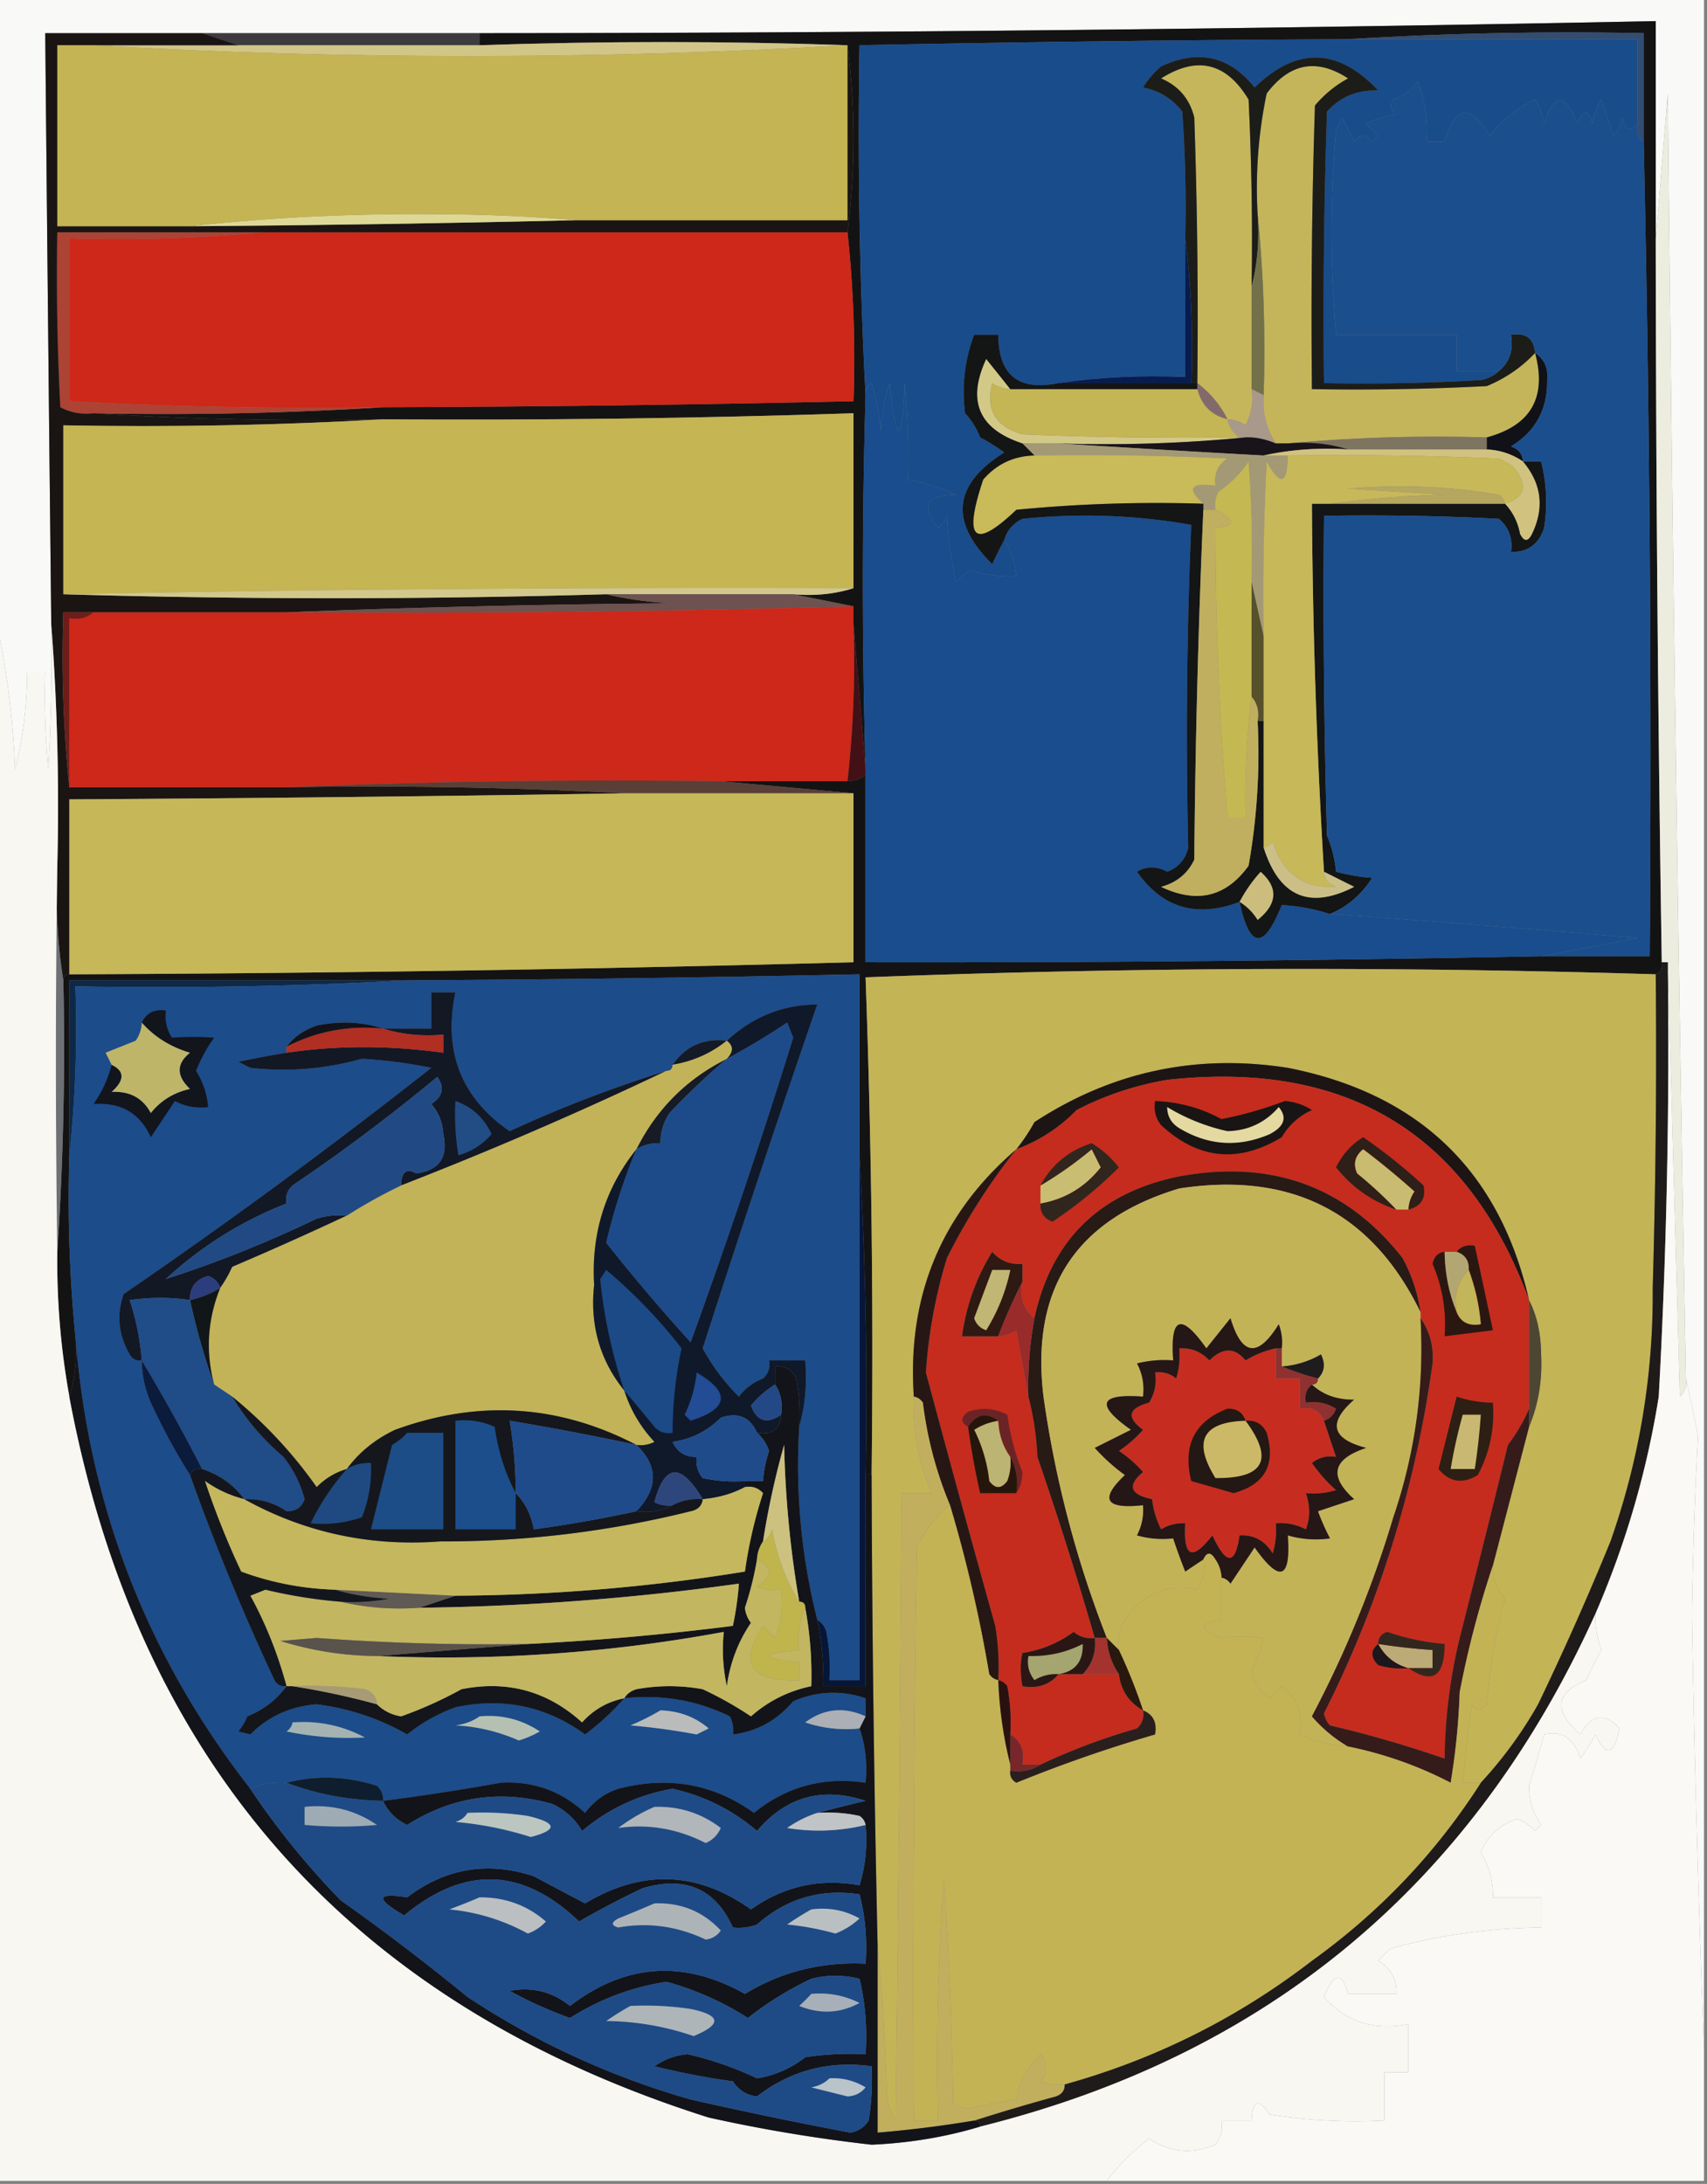 <svg xmlns="http://www.w3.org/2000/svg" width="283" height="362" style="shape-rendering:geometricPrecision;text-rendering:geometricPrecision;image-rendering:optimizeQuality;fill-rule:evenodd;clip-rule:evenodd"><rect width="100%" height="100%" fill="#808080" stroke="none"/><path style="opacity:1" fill="#f9f9f7" d="M-.5-.5h283v340a3337.323 3337.323 0 0 1-2-72 810.305 810.305 0 0 1 1-29.5 285.14 285.14 0 0 0-2-9.5 26145.177 26145.177 0 0 1-3-213 7427.642 7427.642 0 0 1-2 24v-36a9973.985 9973.985 0 0 1-195 2h-72c.307 32.667.64 65.334 1 98 .166 8.007 0 16.007-.5 24-.5-5.323-.666-10.656-.5-16h-3a65.757 65.757 0 0 1-2 16c-.352-8.375-1.352-16.375-3-24V-.5z"/><path style="opacity:1" fill="#3d3b3f" d="M33.5 5.5h46v2h-40l-6-2z"/><path style="opacity:1" fill="#141314" d="M274.5 39.5c.039 40.003.372 80.003 1 120 .172.992-.162 1.658-1 2a1903.066 1903.066 0 0 0-131 .5 1713.154 1713.154 0 0 1 1 82.5h-1a702.728 702.728 0 0 0-1-53v-30c-24.997.53-49.997.864-75 1h-56v29a233.734 233.734 0 0 0 1 30c.313 3.542-.02 6.875-1 10a126.262 126.262 0 0 1-2-24 506.865 506.865 0 0 0 1-45c0-.667.333-1 1-1 43.342-.167 86.675-.834 130-2v-28l-22-2h21a5.727 5.727 0 0 0 3-1v31c37.338.067 74.671-.267 112-1h18c.332-45.17-.001-90.17-1-135v-18a600.842 600.842 0 0 0-49 1c-27.003.125-54.003.458-81 1-.33 19.507.003 38.84 1 58a1078.774 1078.774 0 0 0 0 62l-2-24v-3l-10-2c3.542.313 6.875-.02 10-1v-29c-25.99.854-51.99 1.187-78 1a576.578 576.578 0 0 1-48-1c16.175.33 32.175-.004 48-1 26.004-.083 52.004-.417 78-1 .327-9.515-.006-18.848-1-28 1.318-10.431 1.318-20.765 0-31-20.164-.7-40.498-.7-61 0v-2a9973.985 9973.985 0 0 0 195-2v36z"/><path style="opacity:1" fill="#d1c588" d="M140.5 7.5c-41.819 2.396-83.485 2.396-125 0h64c20.502-.7 40.836-.7 61 0z"/><path style="opacity:1" fill="#194c8b" d="M223.5 6.5h48v14c-1.325 1.453-2.158 1.12-2.5-1a6.802 6.802 0 0 1-1.5 3l-2-6a10.256 10.256 0 0 0-1.5 4c-.626-2.491-1.459-2.491-2.5 0-1.995-5.194-3.828-5.194-5.5 0a10.256 10.256 0 0 0-1.5-4c-2.996 1.41-5.496 3.41-7.5 6-3.261-5.382-5.761-5.048-7.5 1h-3c.316-3.478-.184-6.812-1.5-10-.991 1.439-2.324 2.439-4 3-.617.95-.451 1.782.5 2.5a14.729 14.729 0 0 0-5 1.5l2 2-1 1c-1-1.333-2-1.333-3 0l-2-4-1 2a192.658 192.658 0 0 0 0 34h20v6h7c-.763.768-1.763 1.268-3 1.5-8.66.5-17.327.666-26 .5-.167-15.004 0-30.004.5-45 2.228-2.468 5.062-3.635 8.5-3.5-6.685-7.114-13.518-7.28-20.5-.5-4.164-5.211-9.33-6.378-15.5-3.5a14.984 14.984 0 0 0-3 3.5c2.711.539 4.877 1.872 6.5 4 .5 6.992.666 13.992.5 21v23c-7.187-.325-14.187.009-21 1-6.628 1.367-9.962-1.3-10-8h-4c-1.565 4.137-2.065 8.47-1.5 13a12.409 12.409 0 0 1 2.5 4 32.042 32.042 0 0 1 4 2.5c-8.468 5.308-9.134 11.475-2 18.5a71.015 71.015 0 0 1 2-4c1.13 1.815 1.796 3.815 2 6a19.524 19.524 0 0 1-7.5-1 9.264 9.264 0 0 0-2.5 2 62.749 62.749 0 0 1-1.5-11 4.458 4.458 0 0 1-1.5 2c-2.937-3.608-1.937-5.441 3-5.5a37.937 37.937 0 0 0-8-2.5 128.508 128.508 0 0 0-.5-16c-.512 10.606-1.345 10.606-2.5 0a34.25 34.25 0 0 0-1.5 8 34.25 34.25 0 0 0-1.5-8c-.798.457-1.131 1.124-1 2a841.824 841.824 0 0 1-1-58c26.997-.542 53.997-.875 81-1z"/><path style="opacity:1" fill="#c6b65b" d="M207.5 47.5v17a9.86 9.86 0 0 1-1 6 5.577 5.577 0 0 0-3-1 16.985 16.985 0 0 0-5-6c.167-14.67 0-29.337-.5-44-.739-3.073-2.572-5.24-5.5-6.5 5.98-3.787 10.814-2.62 14.5 3.5.5 10.328.666 20.661.5 31z"/><path style="opacity:1" fill="#314d72" d="M223.5 6.5a600.842 600.842 0 0 1 49-1v18c-.904-.709-1.237-1.709-1-3v-14h-48z"/><path style="opacity:1" fill="#c4b55b" d="M254.5 58.5c1.987 7.363-.68 12.03-8 14-11.179-.328-22.179.005-33 1h-2c-1.546-2.382-2.213-5.05-2-8 .327-10.18-.006-20.18-1-30a76.402 76.402 0 0 1 1.5-20c3.806-5.055 8.306-5.889 13.5-2.5a18.78 18.78 0 0 0-5.5 4.5c-.5 15.663-.667 31.33-.5 47 9.672.166 19.339 0 29-.5 3.118-1.302 5.784-3.135 8-5.5z"/><path style="opacity:1" fill="#1c1d19" d="M248.5 61.5c1.78-1.49 2.446-3.49 2-6 2.473-.412 3.806.588 4 3-2.216 2.365-4.882 4.198-8 5.5-9.661.5-19.328.666-29 .5-.167-15.67 0-31.337.5-47a18.78 18.78 0 0 1 5.5-4.5c-5.194-3.389-9.694-2.555-13.5 2.5a76.402 76.402 0 0 0-1.5 20c.317 4.202-.017 8.202-1 12 .166-10.339 0-20.672-.5-31-3.686-6.12-8.52-7.287-14.5-3.5 2.928 1.26 4.761 3.427 5.5 6.5.5 14.663.667 29.33.5 44h-1c.326-8.184-.008-16.184-1-24 .166-7.008 0-14.008-.5-21-1.623-2.128-3.789-3.461-6.5-4a14.984 14.984 0 0 1 3-3.5c6.17-2.878 11.336-1.711 15.5 3.5 6.982-6.78 13.815-6.614 20.5.5-3.438-.135-6.272 1.032-8.5 3.5-.5 14.996-.667 29.996-.5 45 8.673.166 17.34 0 26-.5 1.237-.232 2.237-.732 3-1.5z"/><path style="opacity:1" fill="#cd2819" d="M43.5 38.5h97c.994 9.152 1.327 18.485 1 28-25.996.583-51.996.917-78 1a738.184 738.184 0 0 1-52-1v-27c10.846.328 21.513-.006 32-1z"/><path style="opacity:1" fill="#737149" d="M208.5 35.5c.994 9.82 1.327 19.82 1 30l-2-1v-17c.983-3.798 1.317-7.798 1-12z"/><path style="opacity:1" fill="#ac4334" d="M43.5 38.5c-10.487.994-21.154 1.328-32 1v27a738.184 738.184 0 0 0 52 1 576.578 576.578 0 0 1-48 1c-1.967.24-3.8-.094-5.5-1-.5-9.66-.666-19.328-.5-29h34z"/><path style="opacity:1" fill="#071c4f" d="M196.5 39.5c.992 7.816 1.326 15.816 1 24h-22c6.813-.991 13.813-1.325 21-1v-23z"/><path style="opacity:1" fill="#d3c987" d="M167.5 64.5a5.577 5.577 0 0 1-3-1c-1.153 4.373.514 7.206 5 8.5 11.995.5 23.995.666 36 .5h1c-10.153.994-20.486 1.328-31 1h-6c-7.236-2.365-9.236-7.032-6-14 1.357 1.686 2.69 3.352 4 5z"/><path style="opacity:1" fill="#836a6a" d="M198.5 63.5a16.985 16.985 0 0 1 5 6c-2.644-.644-4.311-2.31-5-5v-1z"/><path style="opacity:1" fill="#c4b555" d="M167.5 64.5h31c.689 2.69 2.356 4.356 5 5 .282 1.278.949 2.278 2 3-12.005.166-24.005 0-36-.5-4.486-1.294-6.153-4.127-5-8.5.917.627 1.917.96 3 1z"/><path style="opacity:1" fill="#1a1513" d="m33.5 5.5 6 2h-30v30h22a3791.86 3791.86 0 0 0 64-1h45v-29c1.318 10.235 1.318 20.569 0 31H9.5c-.166 9.672 0 19.34.5 29 1.7.906 3.533 1.24 5.5 1a576.578 576.578 0 0 0 48 1 702.832 702.832 0 0 1-53 1v28c29.833.874 59.833.874 90 0 3.477.823 7.144 1.323 11 1.5-21.504.168-42.837.668-64 1.5h-37c-.327 9.848.006 19.514 1 29h36c18.84-.33 37.507.003 56 1-30.665.487-61.331.82-92 1v29c-.667 0-1 .333-1 1-.99-6.145-1.323-12.478-1-19a400.597 400.597 0 0 0-1-40c-.36-32.666-.693-65.333-1-98h26z"/><path style="opacity:1" fill="#ded896" d="M95.5 36.5c-21.33.513-42.663.847-64 1 13.138-1.445 26.471-2.112 40-2 8.174 0 16.174.334 24 1z"/><path style="opacity:1" fill="#c4b453" d="M15.5 7.5c41.515 2.396 83.181 2.396 125 0v29h-45c-7.826-.666-15.826-1-24-1-13.529-.112-26.862.555-40 2h-22v-30h6z"/><path style="opacity:1" fill="#c5b553" d="M141.5 97.5c-43.672-.152-87.339.181-131 1v-28c17.841.33 35.508-.003 53-1 26.01.187 52.01-.146 78-1v29z"/><path style="opacity:1" fill="#a8998a" d="m207.5 64.5 2 1c-.213 2.95.454 5.618 2 8-1.75-.733-3.417-1.066-5-1h-1c-1.051-.722-1.718-1.722-2-3a5.577 5.577 0 0 1 3 1 9.86 9.86 0 0 0 1-6z"/><path style="opacity:1" fill="#7e7560" d="M213.5 73.5c10.821-.995 21.821-1.328 33-1v2h-23c-3.125-.98-6.458-1.313-10-1z"/><path style="opacity:1" fill="#191419" d="M206.5 72.5c1.583-.066 3.25.267 5 1h2c3.542-.313 6.875.02 10 1-4.863-.32-9.53.014-14 1a3977.602 3977.602 0 0 1-34-2c10.514.328 20.847-.006 31-1z"/><path style="opacity:1" fill="#111118" d="M254.5 58.5c1.526.992 2.193 2.492 2 4.5.083 4.837-1.917 8.503-6 11 1.256.417 1.923 1.25 2 2.5-1.797-1.23-3.797-1.896-6-2v-2c7.32-1.97 9.987-6.637 8-14z"/><path style="opacity:1" fill="#eceddf" d="M279.5 228.5c.219 1.175-.114 2.175-1 3-.667-24.163-1.333-48.163-2-72h-1a8149.673 8149.673 0 0 1-1-120c.667-7.843 1.333-15.843 2-24 .711 71.022 1.711 142.021 3 213z"/><path style="opacity:1" fill="#a39975" d="M169.5 73.5h6c11.204.708 22.538 1.374 34 2h4c-.061 4.822-1.227 5.155-3.5 1-.5 9.66-.666 19.328-.5 29l-2-9c.166-6.675 0-13.342-.5-20-1.333 2-3 3.667-5 5a4.934 4.934 0 0 0-.5 3h-2v-1c-2.807-2.544-2.14-3.544 2-3-.273-1.951.393-3.451 2-4.5a512.462 512.462 0 0 0-32-.5l-2-2z"/><path style="opacity:1" fill="#194d8d" d="M166.5 89.5c.437-1.574 1.437-2.741 3-3.5 9.495-.97 18.828-.636 28 1a825.474 825.474 0 0 0-.5 53.5c-.481 1.978-1.647 3.311-3.5 4-1.758-.946-3.425-.946-5 0 4.224 6.012 9.891 7.679 17 5 1.696 7.819 4.03 7.985 7 .5 2.674.153 5.34.653 8 1.5a3511.11 3511.11 0 0 1 51 4 2707.61 2707.61 0 0 0-16 3 5226.917 5226.917 0 0 1-112 1v-32a1078.774 1078.774 0 0 1 0-62c-.131-.876.202-1.543 1-2a34.25 34.25 0 0 1 1.5 8 34.25 34.25 0 0 1 1.5-8c1.155 10.606 1.988 10.606 2.5 0 .499 5.323.666 10.656.5 16a37.937 37.937 0 0 1 8 2.5c-4.937.059-5.937 1.892-3 5.5a4.458 4.458 0 0 0 1.5-2 62.749 62.749 0 0 0 1.5 11 9.264 9.264 0 0 1 2.5-2 19.524 19.524 0 0 0 7.5 1c-.204-2.185-.87-4.185-2-6z"/><path style="opacity:1" fill="#c9ba5a" d="M171.5 75.5c10.672-.166 21.339 0 32 .5-1.607 1.049-2.273 2.549-2 4.5-4.14-.544-4.807.456-2 3a241.136 241.136 0 0 0-31 1c-7.019 6.683-8.852 5.016-5.5-5 2.228-2.578 5.061-3.911 8.5-4z"/><path style="opacity:1" fill="#d1c37f" d="M209.5 75.5c4.47-.986 9.137-1.32 14-1h23c2.203.104 4.203.77 6 2 3.078 3.656 3.578 7.656 1.5 12-.667 1.333-1.333 1.333-2 0-.366-1.952-1.199-3.618-2.5-5 3.402-1.058 3.902-3.058 1.5-6a9.465 9.465 0 0 0-2.5-1.5 612.94 612.94 0 0 0-35-.5h-4z"/><path style="opacity:1" fill="#141515" d="M175.5 63.5h23v1h-31c-1.31-1.648-2.643-3.314-4-5-3.236 6.968-1.236 11.635 6 14l2 2c-3.439.089-6.272 1.422-8.5 4-3.352 10.016-1.519 11.683 5.5 5a241.136 241.136 0 0 1 31-1v1a1668.325 1668.325 0 0 0-1.5 58c-1.109 2.315-2.943 3.815-5.5 4.5 5.946 2.832 10.779 1.665 14.5-3.5a106.884 106.884 0 0 0 1.5-24h1v21c2.59 8.133 7.59 10.3 15 6.5l-5-2.5a1111.143 1111.143 0 0 1-2-61h32c1.301 1.382 2.134 3.048 2.5 5 .667 1.333 1.333 1.333 2 0 2.078-4.344 1.578-8.344-1.5-12h3a27.355 27.355 0 0 1 .5 11c-.875 2.715-2.708 4.048-5.5 4 .322-2.222-.345-4.056-2-5.5-9.661-.5-19.328-.666-29-.5-.167 17.67 0 35.336.5 53a20.093 20.093 0 0 1 1.5 6c2.277.575 4.277.909 6 1-1.788 2.8-4.122 4.8-7 6a32.378 32.378 0 0 0-8-1.5c-2.97 7.485-5.304 7.319-7-.5-7.109 2.679-12.776 1.012-17-5 1.575-.946 3.242-.946 5 0 1.853-.689 3.019-2.022 3.5-4-.411-17.9-.244-35.734.5-53.5-9.172-1.636-18.505-1.97-28-1-1.563.759-2.563 1.926-3 3.5a71.015 71.015 0 0 0-2 4c-7.134-7.025-6.468-13.192 2-18.5a32.042 32.042 0 0 0-4-2.5 12.409 12.409 0 0 0-2.5-4c-.565-4.53-.065-8.863 1.5-13h4c.038 6.7 3.372 9.367 10 8z"/><path style="opacity:1" fill="#1b4e8d" d="M271.5 20.5c-.237 1.291.096 2.291 1 3 .999 44.83 1.332 89.83 1 135h-18a2707.61 2707.61 0 0 1 16-3 3511.11 3511.11 0 0 0-51-4c2.878-1.2 5.212-3.2 7-6-1.723-.091-3.723-.425-6-1a20.093 20.093 0 0 0-1.5-6c-.5-17.664-.667-35.33-.5-53 9.672-.166 19.339 0 29 .5 1.655 1.444 2.322 3.278 2 5.5 2.792.048 4.625-1.285 5.5-4 .579-3.703.412-7.37-.5-11h-3c-.077-1.25-.744-2.083-2-2.5 4.083-2.497 6.083-6.163 6-11 .193-2.008-.474-3.508-2-4.5-.194-2.412-1.527-3.412-4-3 .446 2.51-.22 4.51-2 6h-7v-6h-20a192.658 192.658 0 0 1 0-34l1-2 2 4c1-1.333 2-1.333 3 0l1-1-2-2a14.729 14.729 0 0 1 5-1.5c-.951-.718-1.117-1.55-.5-2.5 1.676-.561 3.009-1.561 4-3 1.316 3.188 1.816 6.522 1.5 10h3c1.739-6.048 4.239-6.382 7.5-1 2.004-2.59 4.504-4.59 7.5-6a10.256 10.256 0 0 1 1.5 4c1.672-5.194 3.505-5.194 5.5 0 1.041-2.491 1.874-2.491 2.5 0a10.256 10.256 0 0 1 1.5-4l2 6a6.802 6.802 0 0 0 1.5-3c.342 2.12 1.175 2.453 2.5 1z"/><path style="opacity:1" fill="#c4b852" d="M207.5 96.5v19a134.215 134.215 0 0 0-1 20h-3a578.364 578.364 0 0 1-2-48c3.462-.307 3.462-1.307 0-3a4.934 4.934 0 0 1 .5-3c2-1.333 3.667-3 5-5 .5 6.658.666 13.325.5 20z"/><path style="opacity:1" fill="#d2c88c" d="M141.5 97.5c-3.125.98-6.458 1.313-10 1h-31c-30.167.874-60.167.874-90 0a5892.606 5892.606 0 0 1 131-1z"/><path style="opacity:1" fill="#6d524f" d="M100.5 98.5h31l10 2a2677.747 2677.747 0 0 1-94 1 2033.526 2033.526 0 0 1 64-1.5c-3.856-.177-7.523-.677-11-1.5z"/><path style="opacity:1" fill="#cd281a" d="M141.5 100.5v3c.303 8.751-.03 17.418-1 26h-21c-24.172-.331-48.172.002-72 1h-36v-28c1.599.268 2.932-.066 4-1h32c31.343.217 62.676-.117 94-1z"/><path style="opacity:1" fill="#6f1d19" d="M15.5 101.5c-1.068.934-2.401 1.268-4 1v28c-.994-9.486-1.327-19.152-1-29h5z"/><path style="opacity:1" fill="#56502b" d="m207.5 96.5 2 9v14h-1c.268-1.599-.066-2.932-1-4v-19z"/><path style="opacity:1" fill="#431015" d="m141.5 103.5 2 24v1a5.727 5.727 0 0 1-3 1 176.739 176.739 0 0 0 1-26z"/><path style="opacity:1" fill="#593f36" d="M47.5 130.5a1296.165 1296.165 0 0 1 72-1l22 2h-38a784.677 784.677 0 0 0-56-1z"/><path style="opacity:1" fill="#c7b859" d="M213.5 75.5a612.94 612.94 0 0 1 35 .5c.916.374 1.75.874 2.5 1.5 2.402 2.942 1.902 4.942-1.5 6-.111-.617-.444-1.117-1-1.5a97.673 97.673 0 0 0-25-1l16 1c-6.513.172-12.847.672-19 1.5h-3c.109 20.383.776 40.717 2 61 .077 1.25.744 2.083 2 2.5-5.355.337-8.855-2.163-10.5-7.5-.383.556-.883.889-1.5 1v-35c-.166-9.672 0-19.34.5-29 2.273 4.155 3.439 3.822 3.5-1z"/><path style="opacity:1" fill="#b5a660" d="M249.5 83.5h-29a177.618 177.618 0 0 1 19-1.5l-16-1a97.673 97.673 0 0 1 25 1c.556.383.889.883 1 1.5z"/><path style="opacity:1" fill="#c0af5e" d="M199.5 84.5h2c3.462 1.693 3.462 2.693 0 3a578.364 578.364 0 0 0 2 48h3a134.215 134.215 0 0 1 1-20c.934 1.068 1.268 2.401 1 4a106.884 106.884 0 0 1-1.5 24c-3.721 5.165-8.554 6.332-14.5 3.5 2.557-.685 4.391-2.185 5.5-4.5.168-19.504.668-38.838 1.5-58z"/><path style="opacity:1" fill="#cbbf87" d="m219.5 144.5 5 2.5c-7.41 3.8-12.41 1.633-15-6.5.617-.111 1.117-.444 1.5-1 1.645 5.337 5.145 7.837 10.5 7.5-1.256-.417-1.923-1.25-2-2.5z"/><path style="opacity:1" fill="#c6b759" d="M103.5 131.5h38v28a5639.711 5639.711 0 0 1-130 2v-29c30.669-.18 61.335-.513 92-1z"/><path style="opacity:1" fill="#ccbd7e" d="M205.5 149.5a24.006 24.006 0 0 1 3.5-5c2.967 2.652 2.8 5.318-.5 8-.788-1.27-1.788-2.27-3-3z"/><path style="opacity:1" fill="#0e2947" d="M67.5 162.5a756.858 756.858 0 0 1-55 1c.327 9.515-.006 18.848-1 28v-29h56z"/><path style="opacity:1" fill="#c3b456" d="M274.5 161.5c.167 17.337 0 34.67-.5 52 .117 14.413-2.216 28.413-7 42a486.372 486.372 0 0 1-12 27 69.174 69.174 0 0 1-9.5 13h-3c.417-4.335.917-8.668 1.5-13 .741 1.141 1.575 1.141 2.5 0a97.05 97.05 0 0 1 3-17.5c-1.385-1.597-2.051-3.43-2-5.5l6-23c1.555-3.703 2.222-7.703 2-12-.017-3.413-.684-6.413-2-9-4.898-21.395-18.232-34.229-40-38.5-15.197-2.366-29.197.634-42 9a30.786 30.786 0 0 1-3 4.5c-12.459 10.677-18.125 24.344-17 41-.22 5.642.78 10.975 3 16h-5c-.239 34.7-.572 69.367-1 104a10.258 10.258 0 0 1-1.5-4 308.5 308.5 0 0 0-1.5-25 4056.262 4056.262 0 0 1-1-78c.328-27.574-.005-55.074-1-82.5a1903.066 1903.066 0 0 1 131-.5z"/><path style="opacity:1" fill="#6d7074" d="M9.5 143.5c-.323 6.522.01 12.855 1 19a506.865 506.865 0 0 1-1 45 2195.15 2195.15 0 0 1 0-64z"/><path style="opacity:1" fill="#1c4c8a" d="M142.5 191.5v87h-5a32.462 32.462 0 0 0-.5-8c-.278-.916-.778-1.582-1.5-2-2.643-10.456-3.643-21.123-3-32 .982-3.462 1.315-7.129 1-11h-6c.219 1.175-.114 2.175-1 3a8.905 8.905 0 0 0-4 3 34.272 34.272 0 0 1-6-8 2850.472 2850.472 0 0 1 19-57c-5.703.017-10.703 2.017-15 6-3.86-.446-6.86.887-9 4 0 .667-.333 1-1 1a212.901 212.901 0 0 0-26 10c-8.035-5.525-11.035-13.192-9-23h-4v6h-8c-3.476-1.143-7.142-1.31-11-.5-2.084.697-3.751 1.864-5 3.5v1a168.19 168.19 0 0 0-8 1.5l2 1c6.291.701 12.458.201 18.5-1.5 3.869.228 7.702.728 11.5 1.5a952.124 952.124 0 0 1-51 37.5c-1.207 3.442-.873 6.776 1 10 .457.798 1.124 1.131 2 1 .023 2.427.523 4.76 1.5 7a102.844 102.844 0 0 0 6.5 12 384.02 384.02 0 0 0 14 34c.457.798 1.124 1.131 2 1-1.646 2.251-3.813 3.918-6.5 5a9.465 9.465 0 0 1-1.5 2.5l2 .5c2.996-2.996 6.663-4.662 11-5 5.374.68 10.374 2.347 15 5a28.462 28.462 0 0 1 8-4.5c7.895-1.682 15.062-.182 21.5 4.5a41.6 41.6 0 0 0 6.5-6c6.18-.671 12.014.329 17.5 3 .483.948.649 1.948.5 3 3.988-.497 7.322-2.33 10-5.5 3.962-1.696 7.962-1.863 12-.5v3c-3.571-1.625-6.904-1.291-10 1a21.127 21.127 0 0 0 9 1c.977 2.787 1.31 5.787 1 9-6.964-1.03-13.131.636-18.5 5-6.715-4.819-14.215-6.152-22.5-4-2.247.745-4.08 2.078-5.5 4-3.958-3.645-8.624-5.312-14-5a382.193 382.193 0 0 1-19.5 3c.086-.996-.248-1.829-1-2.5-5.11-1.61-10.11-1.777-15-.5-2.12-.175-4.12.159-6 1-17.143-21.977-26.81-46.977-29-75a233.734 233.734 0 0 1-1-30c.994-9.152 1.327-18.485 1-28 18.508.33 36.84-.003 55-1 25.003-.136 50.003-.47 75-1v30z"/><path style="opacity:1" fill="#12151c" d="M18.5 176.5c2.188 1.036 2.188 2.536 0 4.5 3.009-.16 5.175 1.007 6.5 3.5 1.646-2.069 3.813-3.402 6.5-4-2.28-2.174-2.28-4.174 0-6-3.249-.97-5.916-2.637-8-5 .787-1.604 2.12-2.271 4-2-.213 1.644.12 3.144 1 4.5a52.745 52.745 0 0 1 7 0 25.266 25.266 0 0 0-3 5.5 13.14 13.14 0 0 1 2 6c-1.967.239-3.8-.094-5.5-1l-4 6c-1.789-3.987-4.955-5.82-9.5-5.5a19.209 19.209 0 0 0 3-6.5z"/><path style="opacity:1" fill="#131825" d="M110.5 177.5a648.888 648.888 0 0 1-44 19c.041-2.245.874-2.912 2.5-2 3.827-.5 5.327-2.667 4.5-6.5-.13-1.981-.796-3.647-2-5 1.92-1.241 2.254-2.741 1-4.5a307.433 307.433 0 0 1-24 18c-.886.825-1.219 1.825-1 3-7.407 2.876-14.073 7.042-20 12.5 8.414-2.703 16.748-6.037 25-10a12.93 12.93 0 0 1 5-.5 574.687 574.687 0 0 1-19 8.5 19.62 19.62 0 0 1-2 3.5c-.311-.978-.978-1.645-2-2-2.05.577-3.05 1.91-3 4-3.22-.482-6.554-.482-10 0a41.347 41.347 0 0 1 2 10c-.876.131-1.543-.202-2-1-1.873-3.224-2.207-6.558-1-10a952.124 952.124 0 0 0 51-37.5 81.834 81.834 0 0 0-11.5-1.5c-6.042 1.701-12.209 2.201-18.5 1.5l-2-1a168.19 168.19 0 0 1 8-1.5c8.398-1.234 17.064-1.234 26 0v-3c-3.542.313-6.875-.021-10-1h8v-6h4c-2.035 9.808.965 17.475 9 23a212.901 212.901 0 0 1 26-10z"/><path style="opacity:1" fill="#214d84" d="M75.5 182.5c2.741.939 4.741 2.773 6 5.5a11.145 11.145 0 0 1-5.5 3.5 40.939 40.939 0 0 1-.5-9z"/><path style="opacity:1" fill="#171b25" d="M120.5 175.5a118.86 118.86 0 0 0-9.5 9c-1.009 1.525-1.509 3.192-1.5 5-1.459-.067-2.792.266-4 1 3.333-6.667 8.333-11.667 15-15z"/><path style="opacity:1" fill="#bfb569" d="M23.5 169.5c2.084 2.363 4.751 4.03 8 5-2.28 1.826-2.28 3.826 0 6-2.688.598-4.854 1.931-6.5 4-1.325-2.493-3.491-3.66-6.5-3.5 2.188-1.964 2.188-3.464 0-4.5a44.043 44.043 0 0 0-1-2l5-2a5.577 5.577 0 0 0 1-3z"/><path style="opacity:1" fill="#141b26" d="M120.5 172.5c-2.588 2.092-5.588 3.425-9 4 2.14-3.113 5.14-4.446 9-4z"/><path style="opacity:1" fill="#b02e22" d="M63.5 170.5c3.125.979 6.458 1.313 10 1v3c-8.936-1.234-17.602-1.234-26 0v-1c4.99-2.57 10.324-3.57 16-3z"/><path style="opacity:1" fill="#12131a" d="M63.5 170.5c-5.676-.57-11.01.43-16 3 1.249-1.636 2.916-2.803 5-3.5 3.858-.81 7.524-.643 11 .5z"/><path style="opacity:1" fill="#c2b358" d="M120.5 172.5c1.125.848 1.125 1.848 0 3-6.667 3.333-11.667 8.333-15 15-5.171 6.492-7.505 13.992-7 22.5-.72 6.632.946 12.465 5 17.5 1.014 3.189 2.68 6.022 5 8.5a4.934 4.934 0 0 1-3 .5c-12.876-6.699-26.209-7.532-40-2.5-3.303 1.561-5.97 3.727-8 6.5-1.894.548-3.56 1.548-5 3a74.772 74.772 0 0 0-14-15l-3-2c-1.433-5.436-1.1-10.769 1-16a19.62 19.62 0 0 0 2-3.5 574.687 574.687 0 0 0 19-8.5 84.19 84.19 0 0 1 9-5 648.888 648.888 0 0 0 44-19c.667 0 1-.333 1-1 3.412-.575 6.412-1.908 9-4z"/><path style="opacity:1" fill="#214a84" d="M66.5 196.5a84.19 84.19 0 0 0-9 5 12.93 12.93 0 0 0-5 .5c-8.252 3.963-16.586 7.297-25 10 5.927-5.458 12.593-9.624 20-12.5-.219-1.175.114-2.175 1-3a307.433 307.433 0 0 0 24-18c1.254 1.759.92 3.259-1 4.5 1.204 1.353 1.87 3.019 2 5 .827 3.833-.673 6-4.5 6.5-1.626-.912-2.459-.245-2.5 2z"/><path style="opacity:1" fill="#1d4b8a" d="M105.5 190.5c1.208-.734 2.541-1.067 4-1-.009-1.808.491-3.475 1.5-5a118.86 118.86 0 0 1 9.5-9 120.819 120.819 0 0 0 10-6l1 2.5a1136.68 1136.68 0 0 1-17 50.5 324.443 324.443 0 0 1-14-16.5 99.686 99.686 0 0 1 5-15.5z"/><path style="opacity:1" fill="#061639" d="M142.5 191.5a702.728 702.728 0 0 1 1 53v35h-7a49.369 49.369 0 0 0-1-11c.722.418 1.222 1.084 1.5 2 .497 2.646.664 5.313.5 8h5v-87z"/><path style="opacity:1" fill="#1d1514" d="M253.5 215.5c-10.194-27.622-30.194-39.789-60-36.5-5.31.907-10.31 2.573-15 5a26.667 26.667 0 0 1-10 6.5 30.786 30.786 0 0 0 3-4.5c12.803-8.366 26.803-11.366 42-9 21.768 4.271 35.102 17.105 40 38.5z"/><path style="opacity:1" fill="#c52c1e" d="M253.5 215.5v18c-.872 2.063-2.038 4.063-3.5 6a4235.948 4235.948 0 0 1-8 32 88.426 88.426 0 0 0-2.5 20 191.39 191.39 0 0 0-19-5.5 3.943 3.943 0 0 1-1-2c9.171-18.19 15.171-37.523 18-58 .2-2.866-.467-5.366-2-7.5v-1c-.449-3.141-1.449-6.141-3-9-9.315-11.827-21.649-16.327-37-13.5-13.182 2.683-21.182 10.517-24 23.5-1.808-1.418-2.475-3.418-2-6v-3c-1.992.172-3.658-.495-5-2a35.18 35.18 0 0 0-5 14h6a5.576 5.576 0 0 0 3-1 812.705 812.705 0 0 0 2 11c.821 3.141 1.321 6.475 1.5 10a637.501 637.501 0 0 1 9.5 30c-1.322.17-2.489-.163-3.5-1a19.15 19.15 0 0 1-8.5 3.5c-.354 1.626-.354 3.459 0 5.5 2.51.446 4.51-.22 6-2h10c.345 2.698 1.678 4.698 4 6 .219 1.175-.114 2.175-1 3a104.843 104.843 0 0 0-16 6h-3c.423-2.281-.244-3.948-2-5a32.462 32.462 0 0 0-.5-8c-.383-.556-.883-.889-1.5-1a40.914 40.914 0 0 0-.5-9 4314.9 4314.9 0 0 1-11.5-42 83.617 83.617 0 0 1 3.5-19 102.896 102.896 0 0 1 11.5-18 26.667 26.667 0 0 0 10-6.5c4.69-2.427 9.69-4.093 15-5 29.806-3.289 49.806 8.878 60 36.5z"/><path style="opacity:1" fill="#c9bd72" d="M172.5 199.5v-3c2.899-1.704 5.732-3.704 8.5-6l1.5 3c-2.61 3.291-5.944 5.291-10 6z"/><path style="opacity:1" fill="#31261e" d="M172.5 199.5c4.056-.709 7.39-2.709 10-6l-1.5-3c-2.768 2.296-5.601 4.296-8.5 6 1.865-3.468 4.698-5.802 8.5-7 1.701 1.024 3.201 2.358 4.5 4a70.83 70.83 0 0 1-11 9c-1.419-.505-2.085-1.505-2-3z"/><path style="opacity:1" fill="#2e1f18" d="M233.5 200.5a5.576 5.576 0 0 1 1-3 134.126 134.126 0 0 0-8.5-7c-1.365 1.093-1.699 2.426-1 4a69.52 69.52 0 0 1 6.5 6c-4.012-1.341-7.345-3.675-10-7 1.056-2.146 2.556-3.812 4.5-5a89.661 89.661 0 0 1 10 8c.442 2.114-.391 3.448-2.5 4z"/><path style="opacity:1" fill="#c9bb70" d="M233.5 200.5h-2a69.52 69.52 0 0 0-6.5-6c-.699-1.574-.365-2.907 1-4a134.126 134.126 0 0 1 8.5 7 5.576 5.576 0 0 0-1 3z"/><path style="opacity:1" fill="#191514" d="M191.5 182.5c3.941.146 7.608 1.146 11 3a63.11 63.11 0 0 0 10.5-3 9.62 9.62 0 0 1 4.5 1.5 10.91 10.91 0 0 0-5 4.5c-7.183 4.358-13.849 3.691-20-2-.929-1.189-1.262-2.522-1-4z"/><path style="opacity:1" fill="#e4d9a1" d="M193.5 183.5a32.904 32.904 0 0 0 10 4c3.453-.092 6.286-1.425 8.5-4 1.437 1.721.937 3.221-1.5 4.5-5.186 2.226-10.186 1.893-15-1-1.323-.816-1.989-1.983-2-3.5z"/><path style="opacity:1" fill="#281a15" d="M235.5 217.5c-8.042-16.524-21.375-23.357-40-20.5-17.16 5.144-24.66 16.644-22.5 34.5a176.735 176.735 0 0 0 10.5 40h-2a637.501 637.501 0 0 0-9.5-30c-.179-3.525-.679-6.859-1.5-10a61.26 61.26 0 0 1 1-13c2.818-12.983 10.818-20.817 24-23.5 15.351-2.827 27.685 1.673 37 13.5 1.551 2.859 2.551 5.859 3 9z"/><path style="opacity:1" fill="#c3b357" d="M235.5 217.5v1c.643 11.288-.857 22.288-4.5 33a181.805 181.805 0 0 1-13.5 33 23.544 23.544 0 0 0 6 5c-2.83-.194-5.496-.861-8-2 .606-3.416-.394-6.082-3-8l-2 2c-1.602-1.101-2.602-2.601-3-4.5a27.23 27.23 0 0 0 2-5.5c-2.511-.338-4.845-.338-7 0-3.839-1.45-3.839-2.45 0-3v-7c.617.111 1.117.444 1.5 1l4-6c4.192 5.938 6.025 5.272 5.5-2 2.319.667 4.653.834 7 .5a37.138 37.138 0 0 1-2-4.5l6-2c-4.265-3.814-3.599-6.647 2-8.5-5.748-1.481-6.415-4.148-2-8-2.861.03-5.195-.803-7-2.5.667 0 1-.333 1-1 1.098-1.101 1.265-2.434.5-4a14.828 14.828 0 0 1-6.5 2v-3a8.43 8.43 0 0 0-.5-4c-3.457 5.6-6.123 5.267-8-1l-4 5c-4.192-5.938-6.025-5.272-5.5 2a18.453 18.453 0 0 0-6 .5c.906 1.699 1.239 3.533 1 5.5-7.272-.525-7.938 1.308-2 5.5l-6 3a31.84 31.84 0 0 0 5 4.5c-4.245 4.011-3.245 5.678 3 5a9.108 9.108 0 0 1-1 5c1.913.551 3.913.718 6 .5.603 1.825 1.27 3.659 2 5.5a185.977 185.977 0 0 1 3-2c.285 1.788-.048 3.455-1 5-4.986-1.069-8.986.597-12 5-.952 1.545-1.285 3.212-1 5l-2-2a176.735 176.735 0 0 1-10.5-40c-2.16-17.856 5.34-29.356 22.5-34.5 18.625-2.857 31.958 3.976 40 20.5z"/><path style="opacity:1" fill="#2a1712" d="M241.5 207.5c.709-.904 1.709-1.237 3-1 1.019 4.689 2.019 9.356 3 14l-8 1c.311-4.18-.355-8.18-2-12 .247-1.213.914-1.88 2-2 .049 3.578.715 6.911 2 10 .683 1.676 2.017 2.343 4 2a33.691 33.691 0 0 0-2-9c.073-1.527-.594-2.527-2-3z"/><path style="opacity:1" fill="#b2a772" d="M239.5 207.5h2c1.406.473 2.073 1.473 2 3-1.844 1.779-2.51 4.112-2 7-1.285-3.089-1.951-6.422-2-10z"/><path style="opacity:1" fill="#2b3d7d" d="M36.5 213.5a16.336 16.336 0 0 1-5 2c-.05-2.09.95-3.423 3-4 1.022.355 1.689 1.022 2 2z"/><path style="opacity:1" fill="#2e1a12" d="M169.5 212.5a85.504 85.504 0 0 0-4 9h-6a35.18 35.18 0 0 1 5-14c1.342 1.505 3.008 2.172 5 2v3z"/><path style="opacity:1" fill="#c1b674" d="M164.5 210.5h3a30.756 30.756 0 0 1-4 10c-1-.333-1.667-1-2-2a4834.85 4834.85 0 0 1 3-8z"/><path style="opacity:1" fill="#111719" d="M36.5 213.5c-2.1 5.231-2.433 10.564-1 16-1.604-4.423-2.938-9.09-4-14a16.336 16.336 0 0 0 5-2z"/><path style="opacity:1" fill="#c2b55a" d="M243.5 210.5a33.691 33.691 0 0 1 2 9c-1.983.343-3.317-.324-4-2-.51-2.888.156-5.221 2-7z"/><path style="opacity:1" fill="#4d4633" d="M253.5 215.5c1.316 2.587 1.983 5.587 2 9 .222 4.297-.445 8.297-2 12v-21z"/><path style="opacity:1" fill="#992b2b" d="M169.5 212.5c-.475 2.582.192 4.582 2 6a61.26 61.26 0 0 0-1 13 812.705 812.705 0 0 1-2-11 5.576 5.576 0 0 1-3 1 85.504 85.504 0 0 1 4-9z"/><path style="opacity:1" fill="#1e1c1c" d="M218.5 228.5a43.824 43.824 0 0 1-6-2 14.828 14.828 0 0 0 6.5-2c.765 1.566.598 2.899-.5 4z"/><path style="opacity:1" fill="#204c88" d="M31.5 215.5c1.063 4.91 2.396 9.577 4 14l3 2c2.225 3.735 5.058 7.068 8.5 10a19.212 19.212 0 0 1 3.5 7c-.5 1.381-1.5 2.047-3 2-2.077-1.437-4.41-2.104-7-2-1.767-2.39-4.1-4.057-7-5a298.575 298.575 0 0 0-10-18 41.347 41.347 0 0 0-2-10c3.446-.482 6.78-.482 10 0z"/><path style="opacity:1" fill="#8e3130" d="M211.5 223.5h1v3a43.824 43.824 0 0 0 6 2c0 .667-.333 1-1 1-.904.709-1.237 1.709-1 3 1.788-.285 3.455.048 5 1-.355 1.022-1.022 1.689-2 2-.683-1.676-2.017-2.343-4-2v-5h-4v-5z"/><path style="opacity:1" fill="#6b2425" d="M168.5 247.5c.295-2.235-.039-4.235-1-6-1.238-1.714-1.905-3.714-2-6-1.955-1.43-3.621-1.097-5 1-1.274-.689-1.274-1.523 0-2.5 2.269-.758 4.436-.591 6.5.5.463 3.336 1.296 6.503 2.5 9.5-.014 1.385-.348 2.551-1 3.5z"/><path style="opacity:1" fill="#2d1f13" d="M241.5 231.5a19.22 19.22 0 0 0 6 1c.322 4.247-.511 8.247-2.5 12-2.518 1.528-4.685 1.194-6.5-1l3-12z"/><path style="opacity:1" fill="#0b1b3c" d="M23.5 225.5a298.575 298.575 0 0 1 10 18c-.992-.172-1.658.162-2 1a102.844 102.844 0 0 1-6.5-12 17.758 17.758 0 0 1-1.5-7z"/><path style="opacity:1" fill="#bcb472" d="M165.5 235.5c.095 2.286.762 4.286 2 6a8.43 8.43 0 0 1-.5 4c-1 1.333-2 1.333-3 0a24.909 24.909 0 0 0-2.5-8.5 10.134 10.134 0 0 1 4-1.5z"/><path style="opacity:1" fill="#10192a" d="M132.5 236.5a32.462 32.462 0 0 0-.5-8c-.71-1.473-1.876-2.14-3.5-2v3a15.736 15.736 0 0 0-4 3.5c1 2.611 2.667 3.111 5 1.5-.194 2.412-1.527 3.412-4 3-1.16-2.633-3.16-3.466-6-2.5-2.223 2.223-4.889 3.556-8 4 .808 1.706 2.141 2.539 4 2.5-.17 1.322.163 2.489 1 3.5 2.31.497 4.643.663 7 .5v1c-2.099 1.112-4.433 1.779-7 2-3.629-6.071-6.296-5.904-8 .5a4.934 4.934 0 0 0 3 .5c-1.765.961-3.765 1.295-6 1 3.647-3.83 3.647-7.497 0-11a4.934 4.934 0 0 0 3-.5c-2.32-2.478-3.986-5.311-5-8.5-4.054-5.035-5.72-10.868-5-17.5-.505-8.508 1.829-16.008 7-22.5a99.686 99.686 0 0 0-5 15.5 324.443 324.443 0 0 0 14 16.5 1136.68 1136.68 0 0 0 17-50.5l-1-2.5a120.819 120.819 0 0 1-10 6c1.125-1.152 1.125-2.152 0-3 4.297-3.983 9.297-5.983 15-6a2850.472 2850.472 0 0 0-19 57 34.272 34.272 0 0 0 6 8 8.905 8.905 0 0 1 4-3c.886-.825 1.219-1.825 1-3h6c.315 3.871-.018 7.538-1 11z"/><path style="opacity:1" fill="#1c4a86" d="M103.5 230.5a84.208 84.208 0 0 1-4-18.5l1-1.5a84.501 84.501 0 0 1 12.5 13c-.974 4.475-1.474 9.142-1.5 14-1.175.219-2.175-.114-3-1a325.386 325.386 0 0 0-5-6z"/><path style="opacity:1" fill="#c62d20" d="M211.5 223.5v5h4v5c1.983-.343 3.317.324 4 2l2 6c-1.478-.262-2.811.071-4 1a25.513 25.513 0 0 0 4 4.5 12.93 12.93 0 0 1-5 .5c.731 2.099.731 4.099 0 6a9.108 9.108 0 0 0-5-1 12.93 12.93 0 0 1-.5 5c-1.264-2.107-3.097-3.107-5.5-3-.693 4.972-2.193 4.972-4.5 0-3.349 4.313-4.849 3.646-4.5-2a6.846 6.846 0 0 0-4 1 14.72 14.72 0 0 1-1.5-5c-3.667-.76-4.167-2.26-1.5-4.5a19.887 19.887 0 0 0-4-3.5 19.887 19.887 0 0 0 4-3.5c-2.798-2.066-2.465-3.566 1-4.5.952-1.545 1.285-3.212 1-5 1.322-.17 2.489.163 3.5 1a12.93 12.93 0 0 0 .5-5c1.984-.117 3.65.55 5 2 2.217-2.179 4.217-2.179 6 0a16.076 16.076 0 0 1 5-2z"/><path style="opacity:1" fill="#25160b" d="M165.5 235.5a10.134 10.134 0 0 0-4 1.5 24.909 24.909 0 0 1 2.5 8.5c1 1.333 2 1.333 3 0a8.43 8.43 0 0 0 .5-4c.961 1.765 1.295 3.765 1 6h-6a128.748 128.748 0 0 1-2-11c1.379-2.097 3.045-2.43 5-1z"/><path style="opacity:1" fill="#271714" d="M168.5 190.5a102.896 102.896 0 0 0-11.5 18 83.617 83.617 0 0 0-3.5 19 4314.9 4314.9 0 0 0 11.5 42c.498 2.982.665 5.982.5 9-.617-.111-1.117-.444-1.5-1a233.69 233.69 0 0 0-6.5-28 63.983 63.983 0 0 1-4.5-17c-.383-.556-.883-.889-1.5-1-1.125-16.656 4.541-30.323 17-41z"/><path style="opacity:1" fill="#251716" d="M212.5 223.5h-1a16.076 16.076 0 0 0-5 2c-1.783-2.179-3.783-2.179-6 0-1.35-1.45-3.016-2.117-5-2a12.93 12.93 0 0 1-.5 5c-1.011-.837-2.178-1.17-3.5-1 .285 1.788-.048 3.455-1 5-3.465.934-3.798 2.434-1 4.5a19.887 19.887 0 0 1-4 3.5 19.887 19.887 0 0 1 4 3.5c-2.667 2.24-2.167 3.74 1.5 4.5a14.72 14.72 0 0 0 1.5 5 6.846 6.846 0 0 1 4-1c-.349 5.646 1.151 6.313 4.5 2 2.307 4.972 3.807 4.972 4.5 0 2.403-.107 4.236.893 5.5 3a12.93 12.93 0 0 0 .5-5 9.108 9.108 0 0 1 5 1c.731-1.901.731-3.901 0-6a12.93 12.93 0 0 0 5-.5 25.513 25.513 0 0 1-4-4.5c1.189-.929 2.522-1.262 4-1l-2-6c.978-.311 1.645-.978 2-2-1.545-.952-3.212-1.285-5-1-.237-1.291.096-2.291 1-3 1.805 1.697 4.139 2.53 7 2.5-4.415 3.852-3.748 6.519 2 8-5.599 1.853-6.265 4.686-2 8.5l-6 2a37.138 37.138 0 0 0 2 4.5 16.597 16.597 0 0 1-7-.5c.525 7.272-1.308 7.938-5.5 2l-4 6c-.383-.556-.883-.889-1.5-1a5.576 5.576 0 0 0-1-3c-.757-1.273-1.423-1.273-2 0-.982.641-1.982 1.307-3 2a100.262 100.262 0 0 1-2-5.5c-2.087.218-4.087.051-6-.5a9.108 9.108 0 0 0 1-5c-6.245.678-7.245-.989-3-5a31.84 31.84 0 0 1-5-4.5l6-3c-5.938-4.192-5.272-6.025 2-5.5.239-1.967-.094-3.801-1-5.5a18.453 18.453 0 0 1 6-.5c-.525-7.272 1.308-7.938 5.5-2l4-5c1.877 6.267 4.543 6.6 8 1a8.43 8.43 0 0 1 .5 4z"/><path style="opacity:1" fill="#231813" d="M206.5 235.5c1.624-.14 2.79.527 3.5 2 1.544 5.249-.29 8.582-5.5 10a687.783 687.783 0 0 0-7-2c-1.466-5.897.534-9.897 6-12 1.538-.047 2.538.62 3 2z"/><path style="opacity:1" fill="#ccb967" d="M206.5 235.5c4.759 6.423 3.092 9.59-5 9.5-3.794-6.127-2.128-9.294 5-9.5z"/><path style="opacity:1" fill="#1f1b1a" d="M275.5 159.5h1c.309 24.019-.191 48.019-1.5 72a148.957 148.957 0 0 1-10.5 36c-20.315 44.815-54.315 73.149-102 85 0-.667-.333-1-1-1a340.992 340.992 0 0 1 13.5-4c1.03-.336 1.53-1.003 1.5-2 15.012-4.173 28.678-11.006 41-20.5 11.253-8.085 20.587-17.918 28-29.5a69.174 69.174 0 0 0 9.5-13 486.372 486.372 0 0 0 12-27c4.784-13.587 7.117-27.587 7-42 .5-17.33.667-34.663.5-52 .838-.342 1.172-1.008 1-2z"/><path style="opacity:1" fill="#faf9f5" d="M276.5 159.5c.667 23.837 1.333 47.837 2 72 .886-.825 1.219-1.825 1-3a285.14 285.14 0 0 1 2 9.5 810.305 810.305 0 0 0-1 29.5 3337.323 3337.323 0 0 0 2 72v22h-99c1.931-2.597 4.264-4.931 7-7 3.453 2.282 7.119 2.615 11 1 .929-1.189 1.262-2.522 1-4h5c.167-3.457 1.167-3.79 3-1a91.123 91.123 0 0 0 19 1v-8h4v-8c-5.661 1.158-10.327-.342-14-4.5 1.643-4.057 2.976-4.223 4-.5h8c.107-2.403-.893-4.236-3-5.5l2-2c7.992-2.214 16.325-3.381 25-3.5v-5h-8c.038-2.681-.629-5.181-2-7.5 1.119-2.701 3.119-4.534 6-5.5a7.293 7.293 0 0 1 3 2l1-1c-1.351-1.954-2.018-4.121-2-6.5.895-2.82 1.729-5.654 2.5-8.5 2.983-.683 4.983.651 6 4a32.065 32.065 0 0 0 2.5-4c1.767 3.817 3.1 3.483 4-1-2.451-2.724-4.618-2.391-6.5 1-4.476-3.904-4.143-6.904 1-9a54.841 54.841 0 0 1 2.5-5c-.762-2.171-1.095-4.171-1-6a148.957 148.957 0 0 0 10.5-36 1068.461 1068.461 0 0 0 1.5-72z"/><path style="opacity:1" fill="#f8f7f2" d="M-.5 103.5c1.648 7.625 2.648 15.625 3 24a65.757 65.757 0 0 0 2-16h3c-.166 5.344 0 10.677.5 16 .5-7.993.666-15.993.5-24a400.597 400.597 0 0 1 1 40 2195.15 2195.15 0 0 0 0 64 126.262 126.262 0 0 0 2 24c11.429 60.934 46.762 100.768 106 119.5a256.886 256.886 0 0 0 27 4.5c6.257-.272 12.257-1.272 18-3 47.685-11.851 81.685-40.185 102-85-.095 1.829.238 3.829 1 6a54.841 54.841 0 0 0-2.5 5c-5.143 2.096-5.476 5.096-1 9 1.882-3.391 4.049-3.724 6.5-1-.9 4.483-2.233 4.817-4 1a32.065 32.065 0 0 1-2.5 4c-1.017-3.349-3.017-4.683-6-4a207.206 207.206 0 0 1-2.5 8.5c-.018 2.379.649 4.546 2 6.5l-1 1a7.293 7.293 0 0 0-3-2c-2.881.966-4.881 2.799-6 5.5 1.371 2.319 2.038 4.819 2 7.5h8v5c-8.675.119-17.008 1.286-25 3.5l-2 2c2.107 1.264 3.107 3.097 3 5.5h-8c-1.024-3.723-2.357-3.557-4 .5 3.673 4.158 8.339 5.658 14 4.5v8h-4v8a91.123 91.123 0 0 1-19-1c-1.833-2.79-2.833-2.457-3 1h-5c.262 1.478-.071 2.811-1 4-3.881 1.615-7.547 1.282-11-1-2.736 2.069-5.069 4.403-7 7H-.5v-258z"/><path style="opacity:1" fill="#351c1a" d="M235.5 218.5c1.533 2.134 2.2 4.634 2 7.5-2.829 20.477-8.829 39.81-18 58a3.943 3.943 0 0 0 1 2 191.39 191.39 0 0 1 19 5.5 88.426 88.426 0 0 1 2.5-20 4235.948 4235.948 0 0 0 8-32c1.462-1.937 2.628-3.937 3.5-6v3l-6 23a161.77 161.77 0 0 0-5.5 21 114.67 114.67 0 0 1-1.5 15 64.43 64.43 0 0 0-17-6 23.544 23.544 0 0 1-6-5 181.805 181.805 0 0 0 13.5-33c3.643-10.712 5.143-21.712 4.5-33z"/><path style="opacity:1" fill="#c9b871" d="M242.5 234.5h3a104.618 104.618 0 0 1-1 9h-4a87.925 87.925 0 0 1 2-9z"/><path style="opacity:1" fill="#c3b354" d="M157.5 249.5a233.69 233.69 0 0 1 6.5 28c.383.556.883.889 1.5 1 .19 4.87.856 9.536 2 14v1c-.131.876.202 1.543 1 2a234.494 234.494 0 0 1 23-8c.343-1.983-.324-3.317-2-4a89.87 89.87 0 0 0-4-10c-.285-1.788.048-3.455 1-5 3.014-4.403 7.014-6.069 12-5 .952-1.545 1.285-3.212 1-5 .577-1.273 1.243-1.273 2 0a5.576 5.576 0 0 1 1 3v7c-3.839.55-3.839 1.55 0 3 2.155-.338 4.489-.338 7 0a27.23 27.23 0 0 1-2 5.5c.398 1.899 1.398 3.399 3 4.5l2-2c2.606 1.918 3.606 4.584 3 8 2.504 1.139 5.17 1.806 8 2a64.43 64.43 0 0 1 17 6 114.67 114.67 0 0 0 1.5-15 161.77 161.77 0 0 1 5.5-21c-.051 2.07.615 3.903 2 5.5a97.05 97.05 0 0 0-3 17.5c-.925 1.141-1.759 1.141-2.5 0a345.467 345.467 0 0 0-1.5 13h3c-7.413 11.582-16.747 21.415-28 29.5-12.322 9.494-25.988 16.327-41 20.5a8.43 8.43 0 0 1-4-.5c1.247-1.494 1.247-2.994 0-4.5-2.34 2.364-3.673 4.864-4 7.5-2.688.392-5.355.892-8 1.5a4.933 4.933 0 0 1-2.5-1 685.873 685.873 0 0 0-1.5-37 400.778 400.778 0 0 0-1 40h-4c-.167-31.668 0-63.335.5-95 1.347-2.832 3.18-5.166 5.5-7z"/><path style="opacity:1" fill="#79262b" d="M167.5 287.5c1.756 1.052 2.423 2.719 2 5h3c-1.419.951-3.085 1.284-5 1v-6z"/><path style="opacity:1" fill="#2b1f1d" d="M189.5 283.5c1.676.683 2.343 2.017 2 4a234.494 234.494 0 0 0-23 8c-.798-.457-1.131-1.124-1-2 1.915.284 3.581-.049 5-1a104.843 104.843 0 0 1 16-6c.886-.825 1.219-1.825 1-3z"/><path style="opacity:1" fill="#2a1110" d="M165.5 278.5c.617.111 1.117.444 1.5 1 .497 2.646.664 5.313.5 8v5c-1.144-4.464-1.81-9.13-2-14z"/><path style="opacity:1" fill="#28180e" d="m183.5 271.5 2 2a89.87 89.87 0 0 1 4 10c-2.322-1.302-3.655-3.302-4-6-1.23-1.797-1.896-3.797-2-6z"/><path style="opacity:1" fill="#1b171d" d="M228.5 272.5c1.091 2.034 2.757 3.368 5 4a12.93 12.93 0 0 1-5-.5c-1.291-1.292-1.291-2.458 0-3.5z"/><path style="opacity:1" fill="#a4322e" d="M181.5 271.5h2c.104 2.203.77 4.203 2 6h-6c1.581-1.642 2.247-3.642 2-6z"/><path style="opacity:1" fill="#2a1715" d="M181.5 271.5c.247 2.358-.419 4.358-2 6h-4c-1.49 1.78-3.49 2.446-6 2-.354-2.041-.354-3.874 0-5.5a19.15 19.15 0 0 0 8.5-3.5c1.011.837 2.178 1.17 3.5 1z"/><path style="opacity:1" fill="#a5a56f" d="M175.5 277.5a6.846 6.846 0 0 0-4 1c-.929-1.189-1.262-2.522-1-4 3.239.087 6.239-.58 9-2 .092 2.9-1.241 4.567-4 5z"/><path style="opacity:1" fill="#bcab76" d="M228.5 272.5c2.982.463 5.982.796 9 1v3h-4c-2.243-.632-3.909-1.966-5-4z"/><path style="opacity:1" fill="#32271f" d="M233.5 276.5h4v-3a104.618 104.618 0 0 1-9-1c-.03-.997.47-1.664 1.5-2a38.892 38.892 0 0 0 9.5 2c.008 5.395-1.992 6.728-6 4z"/><path style="opacity:1" fill="#c1af5e" d="M151.5 231.5c.617.111 1.117.444 1.5 1a63.983 63.983 0 0 0 4.5 17c-2.32 1.834-4.153 4.168-5.5 7a4510.45 4510.45 0 0 0-.5 95h4a400.778 400.778 0 0 1 1-40 685.873 685.873 0 0 1 1.5 37 4.933 4.933 0 0 0 2.5 1 100.318 100.318 0 0 1 8-1.5c.327-2.636 1.66-5.136 4-7.5 1.247 1.506 1.247 3.006 0 4.5a8.43 8.43 0 0 0 4 .5c.03.997-.47 1.664-1.5 2a340.992 340.992 0 0 0-13.5 4 197.52 197.52 0 0 1-16 2v-31a308.5 308.5 0 0 1 1.5 25 10.258 10.258 0 0 0 1.5 4c.428-34.633.761-69.3 1-104h5c-2.22-5.025-3.22-10.358-3-16z"/><path style="opacity:1" fill="#131419" d="M12.5 221.5c2.19 28.023 11.857 53.023 29 75 4.355 6.538 9.355 12.705 15 18.5a367.682 367.682 0 0 1 21 16 133.131 133.131 0 0 0 37 17 733.258 733.258 0 0 0 26.5 5.5c1.326-.255 2.326-.922 3-2 .498-2.982.665-5.982.5-9-7.101-.962-13.434.705-19 5-1.708-.203-3.041-1.036-4-2.5a123.496 123.496 0 0 1-13-2.5 11.012 11.012 0 0 1 5.5-2 55.065 55.065 0 0 1 11.5 4c2.985-.493 5.652-1.66 8-3.5a50.464 50.464 0 0 1 10-.5c.297-4.267-.036-8.434-1-12.5a16.242 16.242 0 0 0-8 0 54.452 54.452 0 0 0-10.5 6.5 49.015 49.015 0 0 0-13.5-6c-5.744.871-11.077 2.871-16 6a67.926 67.926 0 0 1-10-4.5c3.714-.707 7.047.127 10 2.5 9.155-7.028 18.821-7.695 29-2 6.081-3.688 12.748-5.354 20-5 .293-3.937-.04-7.77-1-11.5-6.464-.968-12.13.698-17 5a8.43 8.43 0 0 1-4 .5c-2.897-6.439-7.897-8.606-15-6.5a155.867 155.867 0 0 0-10.5 5.5c-9.336-8.956-19.003-9.29-29-1-4.782-2.801-4.615-3.801.5-3 6.382-4.84 13.382-6.007 21-3.5 2.843 1.517 5.677 3.017 8.5 4.5 9.45-5.668 18.616-5.335 27.5 1 5.444-3.861 11.444-5.195 18-4a25.879 25.879 0 0 0 1-10c-.111-.617-.444-1.117-1-1.5a24.935 24.935 0 0 0-7-.5 345.94 345.94 0 0 1 8-2c-7.174-2.357-13.174-.69-18 5-4.018-3.461-8.684-5.795-14-7-5.623.978-10.623 3.311-15 7a10.912 10.912 0 0 0-5-4.5c-8.543-2.39-16.543-1.224-24 3.5-1.875-.909-3.208-2.243-4-4a382.193 382.193 0 0 0 19.5-3c5.376-.312 10.042 1.355 14 5 1.42-1.922 3.253-3.255 5.5-4 8.285-2.152 15.785-.819 22.5 4 5.369-4.364 11.536-6.03 18.5-5 .31-3.213-.023-6.213-1-9l1-2v-3c-4.038-1.363-8.038-1.196-12 .5-2.678 3.17-6.012 5.003-10 5.5a4.934 4.934 0 0 0-.5-3c-5.486-2.671-11.32-3.671-17.5-3 .418-.722 1.084-1.222 2-1.5a30.485 30.485 0 0 1 11 0 59.985 59.985 0 0 1 8 4.5c2.88-2.541 6.214-4.208 10-5a61.26 61.26 0 0 0-1-13c0-.667-.333-1-1-1a175.811 175.811 0 0 1-2.5-26 137.094 137.094 0 0 0-3.5 16 5.727 5.727 0 0 0-1 3 53.03 53.03 0 0 1-2 8 4.933 4.933 0 0 0 1 2.5c-2.118 3.102-3.452 6.602-4 10.5a28.257 28.257 0 0 1-.5-9c-18.958 3.501-38.125 4.834-57.5 4l25-2a441.027 441.027 0 0 0 34-3 51.569 51.569 0 0 0 1-7 418.087 418.087 0 0 1-53 4l6-2a309.53 309.53 0 0 0 48-4 75.833 75.833 0 0 1 3-13c-.825-.886-1.825-1.219-3-1v-1h3c.12-1.699.454-3.365 1-5-.442-1.239-1.109-2.239-2-3 2.473.412 3.806-.588 4-3 .284-1.915-.049-3.581-1-5v-3c1.624-.14 2.79.527 3.5 2 .497 2.646.664 5.313.5 8-.643 10.877.357 21.544 3 32a49.369 49.369 0 0 1 1 11h7v-35h1c.083 26.004.417 52.004 1 78v31a197.52 197.52 0 0 0 16-2c.667 0 1 .333 1 1-5.743 1.728-11.743 2.728-18 3a256.886 256.886 0 0 1-27-4.5c-59.238-18.732-94.571-58.566-106-119.5.98-3.125 1.313-6.458 1-10z"/><path style="opacity:1" fill="#1e4b86" d="M47.5 295.5c4.908 1.88 10.24 2.88 16 3 .792 1.757 2.125 3.091 4 4 7.457-4.724 15.457-5.89 24-3.5a10.912 10.912 0 0 1 5 4.5c4.377-3.689 9.377-6.022 15-7 5.316 1.205 9.982 3.539 14 7 4.826-5.69 10.826-7.357 18-5a345.94 345.94 0 0 0-8 2 19.177 19.177 0 0 0-5 2.5c4.387.706 8.72.54 13-.5a25.879 25.879 0 0 1-1 10c-6.556-1.195-12.556.139-18 4-8.884-6.335-18.05-6.668-27.5-1a1483.463 1483.463 0 0 1-8.5-4.5c-7.618-2.507-14.618-1.34-21 3.5-5.115-.801-5.282.199-.5 3 9.997-8.29 19.664-7.956 29 1a155.867 155.867 0 0 1 10.5-5.5c7.103-2.106 12.103.061 15 6.5a8.43 8.43 0 0 0 4-.5c4.87-4.302 10.536-5.968 17-5 .96 3.73 1.293 7.563 1 11.5-7.252-.354-13.919 1.312-20 5-10.179-5.695-19.845-5.028-29 2-2.953-2.373-6.286-3.207-10-2.5a67.926 67.926 0 0 0 10 4.5c4.923-3.129 10.256-5.129 16-6a49.015 49.015 0 0 1 13.5 6 54.452 54.452 0 0 1 10.5-6.5 16.242 16.242 0 0 1 8 0c.964 4.066 1.297 8.233 1 12.5a50.464 50.464 0 0 0-10 .5c-2.348 1.84-5.015 3.007-8 3.5a55.065 55.065 0 0 0-11.5-4c-2.021.173-3.854.84-5.5 2a123.496 123.496 0 0 0 13 2.5c.959 1.464 2.292 2.297 4 2.5 5.566-4.295 11.899-5.962 19-5a40.914 40.914 0 0 1-.5 9c-.674 1.078-1.674 1.745-3 2a733.258 733.258 0 0 1-26.5-5.5 133.131 133.131 0 0 1-37-17 367.682 367.682 0 0 0-21-16c-5.645-5.795-10.645-11.962-15-18.5 1.88-.841 3.88-1.175 6-1z"/><path style="opacity:1" fill="#b9c3ca" d="M137.5 344.5a10.098 10.098 0 0 1 6 1.5c-.763.944-1.763 1.444-3 1.5l-6-1.5c1.237-.232 2.237-.732 3-1.5z"/><path style="opacity:1" fill="#aeb5b9" d="M104.5 332.5c3.35-.165 6.683.002 10 .5 5.051 1.04 5.218 2.54.5 4.5a45.812 45.812 0 0 0-14.5-2.5 51.22 51.22 0 0 1 4-2.5z"/><path style="opacity:1" fill="#a7afb8" d="M134.5 330.5c2.82-.252 5.486.248 8 1.5-3.182 1.739-6.516 1.905-10 .5a31.147 31.147 0 0 0 2-2z"/><path style="opacity:1" fill="#bac0c1" d="M134.5 316.5c2.897-.375 5.563.125 8 1.5a12.403 12.403 0 0 1-4 2.5 46.745 46.745 0 0 0-8-1.5 51.22 51.22 0 0 1 4-2.5z"/><path style="opacity:1" fill="#adb4b8" d="M108.5 315.5c4.404-.156 8.071 1.344 11 4.5-.608.87-1.441 1.37-2.5 1.5-4.705-2.227-9.538-2.894-14.5-2-1.196-.346-1.196-.846 0-1.5a219.403 219.403 0 0 0 6-2.5z"/><path style="opacity:1" fill="#bbbfc2" d="M79.5 314.5c4.216-.034 7.883 1.299 11 4a7.292 7.292 0 0 1-3 2 33.526 33.526 0 0 0-13-4c1.791-.67 3.458-1.337 5-2z"/><path style="opacity:1" fill="#bbc6c0" d="M77.5 300.5c3.35-.165 6.683.002 10 .5 4.872 1.14 5.039 2.307.5 3.5a57.471 57.471 0 0 0-12.5-2.5c.916-.278 1.582-.778 2-1.5z"/><path style="opacity:1" fill="#c1c4c7" d="M135.5 300.5c2.357-.163 4.69.003 7 .5.556.383.889.883 1 1.5a32.588 32.588 0 0 1-13 .5 19.177 19.177 0 0 1 5-2.5z"/><path style="opacity:1" fill="#b1b6ba" d="M108.5 299.5c4.099-.133 7.766 1.033 11 3.5-.498 1.158-1.331 1.991-2.5 2.5-4.658-2.38-9.492-3.213-14.5-2.5 1.932-1.459 3.932-2.625 6-3.5z"/><path style="opacity:1" fill="#9fabb4" d="M50.5 299.5c4.394-.469 8.394.531 12 3-3.901.358-7.901.358-12 0v-3z"/><path style="opacity:1" fill="#0f1e2e" d="M63.5 298.5c-5.76-.12-11.092-1.12-16-3 4.89-1.277 9.89-1.11 15 .5.752.671 1.086 1.504 1 2.5z"/><path style="opacity:1" fill="#a4b3b2" d="M48.5 285.5c4.294-.318 8.294.515 12 2.5a49.84 49.84 0 0 1-13-1c.556-.383.89-.883 1-1.5z"/><path style="opacity:1" fill="#babcbb" d="M109.5 283.5c3.105.099 5.772 1.099 8 3l-2 1a111.598 111.598 0 0 0-11-1.5 38.715 38.715 0 0 0 5-2.5z"/><path style="opacity:1" fill="#b5c0b2" d="M79.5 284.5c3.63-.34 6.964.494 10 2.5a16.199 16.199 0 0 1-3.5 1.5 29.408 29.408 0 0 0-10.5-2.5c1.558-.21 2.891-.71 4-1.5z"/><path style="opacity:1" fill="#acafb5" d="m143.5 284.5-1 2a21.127 21.127 0 0 1-9-1c3.096-2.291 6.429-2.625 10-1z"/><path style="opacity:1" fill="#14161c" d="M47.5 279.5h1c4.612.709 9.279 1.709 14 3 1.094 1.082 2.427 1.748 4 2a67.11 67.11 0 0 0 10-4.5c7.614-1.516 14.28.317 20 5.5 1.9-2.116 4.233-3.449 7-4a41.6 41.6 0 0 1-6.5 6c-6.438-4.682-13.605-6.182-21.5-4.5a28.462 28.462 0 0 0-8 4.5c-4.626-2.653-9.626-4.32-15-5-4.337.338-8.004 2.004-11 5l-2-.5a9.465 9.465 0 0 0 1.5-2.5c2.687-1.082 4.854-2.749 6.5-5z"/><path style="opacity:1" fill="#a69b75" d="M48.5 279.5a72.368 72.368 0 0 1 12 .5c1.256.417 1.923 1.25 2 2.5a125.177 125.177 0 0 0-14-3z"/><path style="opacity:1" fill="#c0b44c" d="M132.5 265.5c.667 0 1 .333 1 1-.968 2.107-1.302 4.441-1 7-6.667.667-6.667 1.333 0 2v3c-8.133.276-10.133-2.724-6-9l2 2a16.873 16.873 0 0 0 1-8 8.43 8.43 0 0 1-4-.5c2.633-1.689 2.633-3.189 0-4.5a5.727 5.727 0 0 1 1-3c.722-.418 1.222-1.084 1.5-2 .788 4.369 2.288 8.369 4.5 12z"/><path style="opacity:1" fill="#c2b661" d="M125.5 258.5c2.633 1.311 2.633 2.811 0 4.5a8.43 8.43 0 0 0 4 .5 16.873 16.873 0 0 1-1 8l-2-2c-4.133 6.276-2.133 9.276 6 9v-3c-6.667-.667-6.667-1.333 0-2-.302-2.559.032-4.893 1-7a61.26 61.26 0 0 1 1 13c-3.786.792-7.12 2.459-10 5a59.985 59.985 0 0 0-8-4.5 30.485 30.485 0 0 0-11 0c-.916.278-1.582.778-2 1.5-2.767.551-5.1 1.884-7 4-5.72-5.183-12.386-7.016-20-5.5a67.11 67.11 0 0 1-10 4.5c-1.573-.252-2.906-.918-4-2-.077-1.25-.744-2.083-2-2.5a72.368 72.368 0 0 0-12-.5h-1c-1.456-5.366-3.456-10.366-6-15l2.5-1a81.537 81.537 0 0 0 12.5 2c4.134.985 8.468 1.318 13 1a418.087 418.087 0 0 0 53-4 51.569 51.569 0 0 1-1 7 441.027 441.027 0 0 1-34 3 386.647 386.647 0 0 1-35-1l-6 .5a54.805 54.805 0 0 0 16 2.5c19.375.834 38.542-.499 57.5-4a28.257 28.257 0 0 0 .5 9c.548-3.898 1.882-7.398 4-10.5a4.933 4.933 0 0 1-1-2.5 53.03 53.03 0 0 0 2-8z"/><path style="opacity:1" fill="#59534c" d="m87.5 272.5-25 2a54.805 54.805 0 0 1-16-2.5l6-.5a386.647 386.647 0 0 0 35 1z"/><path style="opacity:1" fill="#5f5a53" d="m55.5 263.5 20 1-6 2c-4.532.318-8.866-.015-13-1a32.462 32.462 0 0 0 8-.5c-3.195-.181-6.195-.681-9-1.5z"/><path style="opacity:1" fill="#13171d" d="M33.5 243.5c2.9.943 5.233 2.61 7 5a19.215 19.215 0 0 1-6.5-3 135.98 135.98 0 0 0 6 15 49.19 49.19 0 0 0 15.5 3c2.805.819 5.805 1.319 9 1.5a32.462 32.462 0 0 1-8 .5 81.537 81.537 0 0 1-12.5-2l-2.5 1c2.544 4.634 4.544 9.634 6 15-.876.131-1.543-.202-2-1a384.02 384.02 0 0 1-14-34c.342-.838 1.008-1.172 2-1z"/><path style="opacity:1" fill="#c5b75d" d="M40.5 248.5c10.021 5.543 20.855 7.877 32.5 7a168.935 168.935 0 0 0 41.5-5c1.213-.247 1.88-.914 2-2 2.567-.221 4.901-.888 7-2 1.175-.219 2.175.114 3 1a75.833 75.833 0 0 0-3 13 309.53 309.53 0 0 1-48 4l-20-1a49.19 49.19 0 0 1-15.5-3 135.98 135.98 0 0 1-6-15 19.215 19.215 0 0 0 6.5 3z"/><path style="opacity:1" fill="#ccc17e" d="M132.5 265.5c-2.212-3.631-3.712-7.631-4.5-12-.278.916-.778 1.582-1.5 2a137.094 137.094 0 0 1 3.5-16 175.811 175.811 0 0 0 2.5 26z"/><path style="opacity:1" fill="#2d477d" d="M116.5 248.5c-1.792-.134-3.458.199-5 1a4.934 4.934 0 0 1-3-.5c1.704-6.404 4.371-6.571 8-.5z"/><path style="opacity:1" fill="#15171d" d="M38.5 231.5a74.772 74.772 0 0 1 14 15c1.44-1.452 3.106-2.452 5-3 2.03-2.773 4.697-4.939 8-6.5 13.791-5.032 27.124-4.199 40 2.5a473.763 473.763 0 0 0-21-4 73.248 73.248 0 0 1 1 12c1.536 1.525 2.536 3.525 3 6a224.202 224.202 0 0 0 17-3c2.235.295 4.235-.039 6-1 1.542-.801 3.208-1.134 5-1-.12 1.086-.787 1.753-2 2a168.935 168.935 0 0 1-41.5 5c-11.645.877-22.479-1.457-32.5-7 2.59-.104 4.923.563 7 2 1.5.047 2.5-.619 3-2a19.212 19.212 0 0 0-3.5-7c-3.442-2.932-6.275-6.265-8.5-10z"/><path style="opacity:1" fill="#1f4a81" d="M57.5 243.5c1.208-.734 2.541-1.067 4-1a21.347 21.347 0 0 1-1.5 9c-2.72.944-5.553 1.277-8.5 1a39.359 39.359 0 0 1 6-9z"/><path style="opacity:1" fill="#1d4d87" d="M67.5 237.5h6v16h-12l3.5-14c.995-.566 1.828-1.233 2.5-2z"/><path style="opacity:1" fill="#1f4b8a" d="M105.5 239.5c3.647 3.503 3.647 7.17 0 11a224.202 224.202 0 0 1-17 3c-.464-2.475-1.464-4.475-3-6a73.248 73.248 0 0 0-1-12 473.763 473.763 0 0 1 21 4z"/><path style="opacity:1" fill="#1f4b8b" d="M125.5 237.5c.891.761 1.558 1.761 2 3a20.222 20.222 0 0 0-1 5h-3a24.935 24.935 0 0 1-7-.5c-.837-1.011-1.17-2.178-1-3.5-1.859.039-3.192-.794-4-2.5 3.111-.444 5.777-1.777 8-4 2.84-.966 4.84-.133 6 2.5z"/><path style="opacity:1" fill="#1c4e8b" d="M85.5 247.5v6h-10v-18c2.293-.256 4.46.077 6.5 1 .594 4.086 1.76 7.752 3.5 11z"/><path style="opacity:1" fill="#234886" d="M128.5 229.5c.951 1.419 1.284 3.085 1 5-2.333 1.611-4 1.111-5-1.5a15.736 15.736 0 0 1 4-3.5z"/><path style="opacity:1" fill="#224c93" d="M115.5 227.5c5.653 3.327 5.32 5.994-1 8l-1-1a21.028 21.028 0 0 0 2-7z"/></svg>